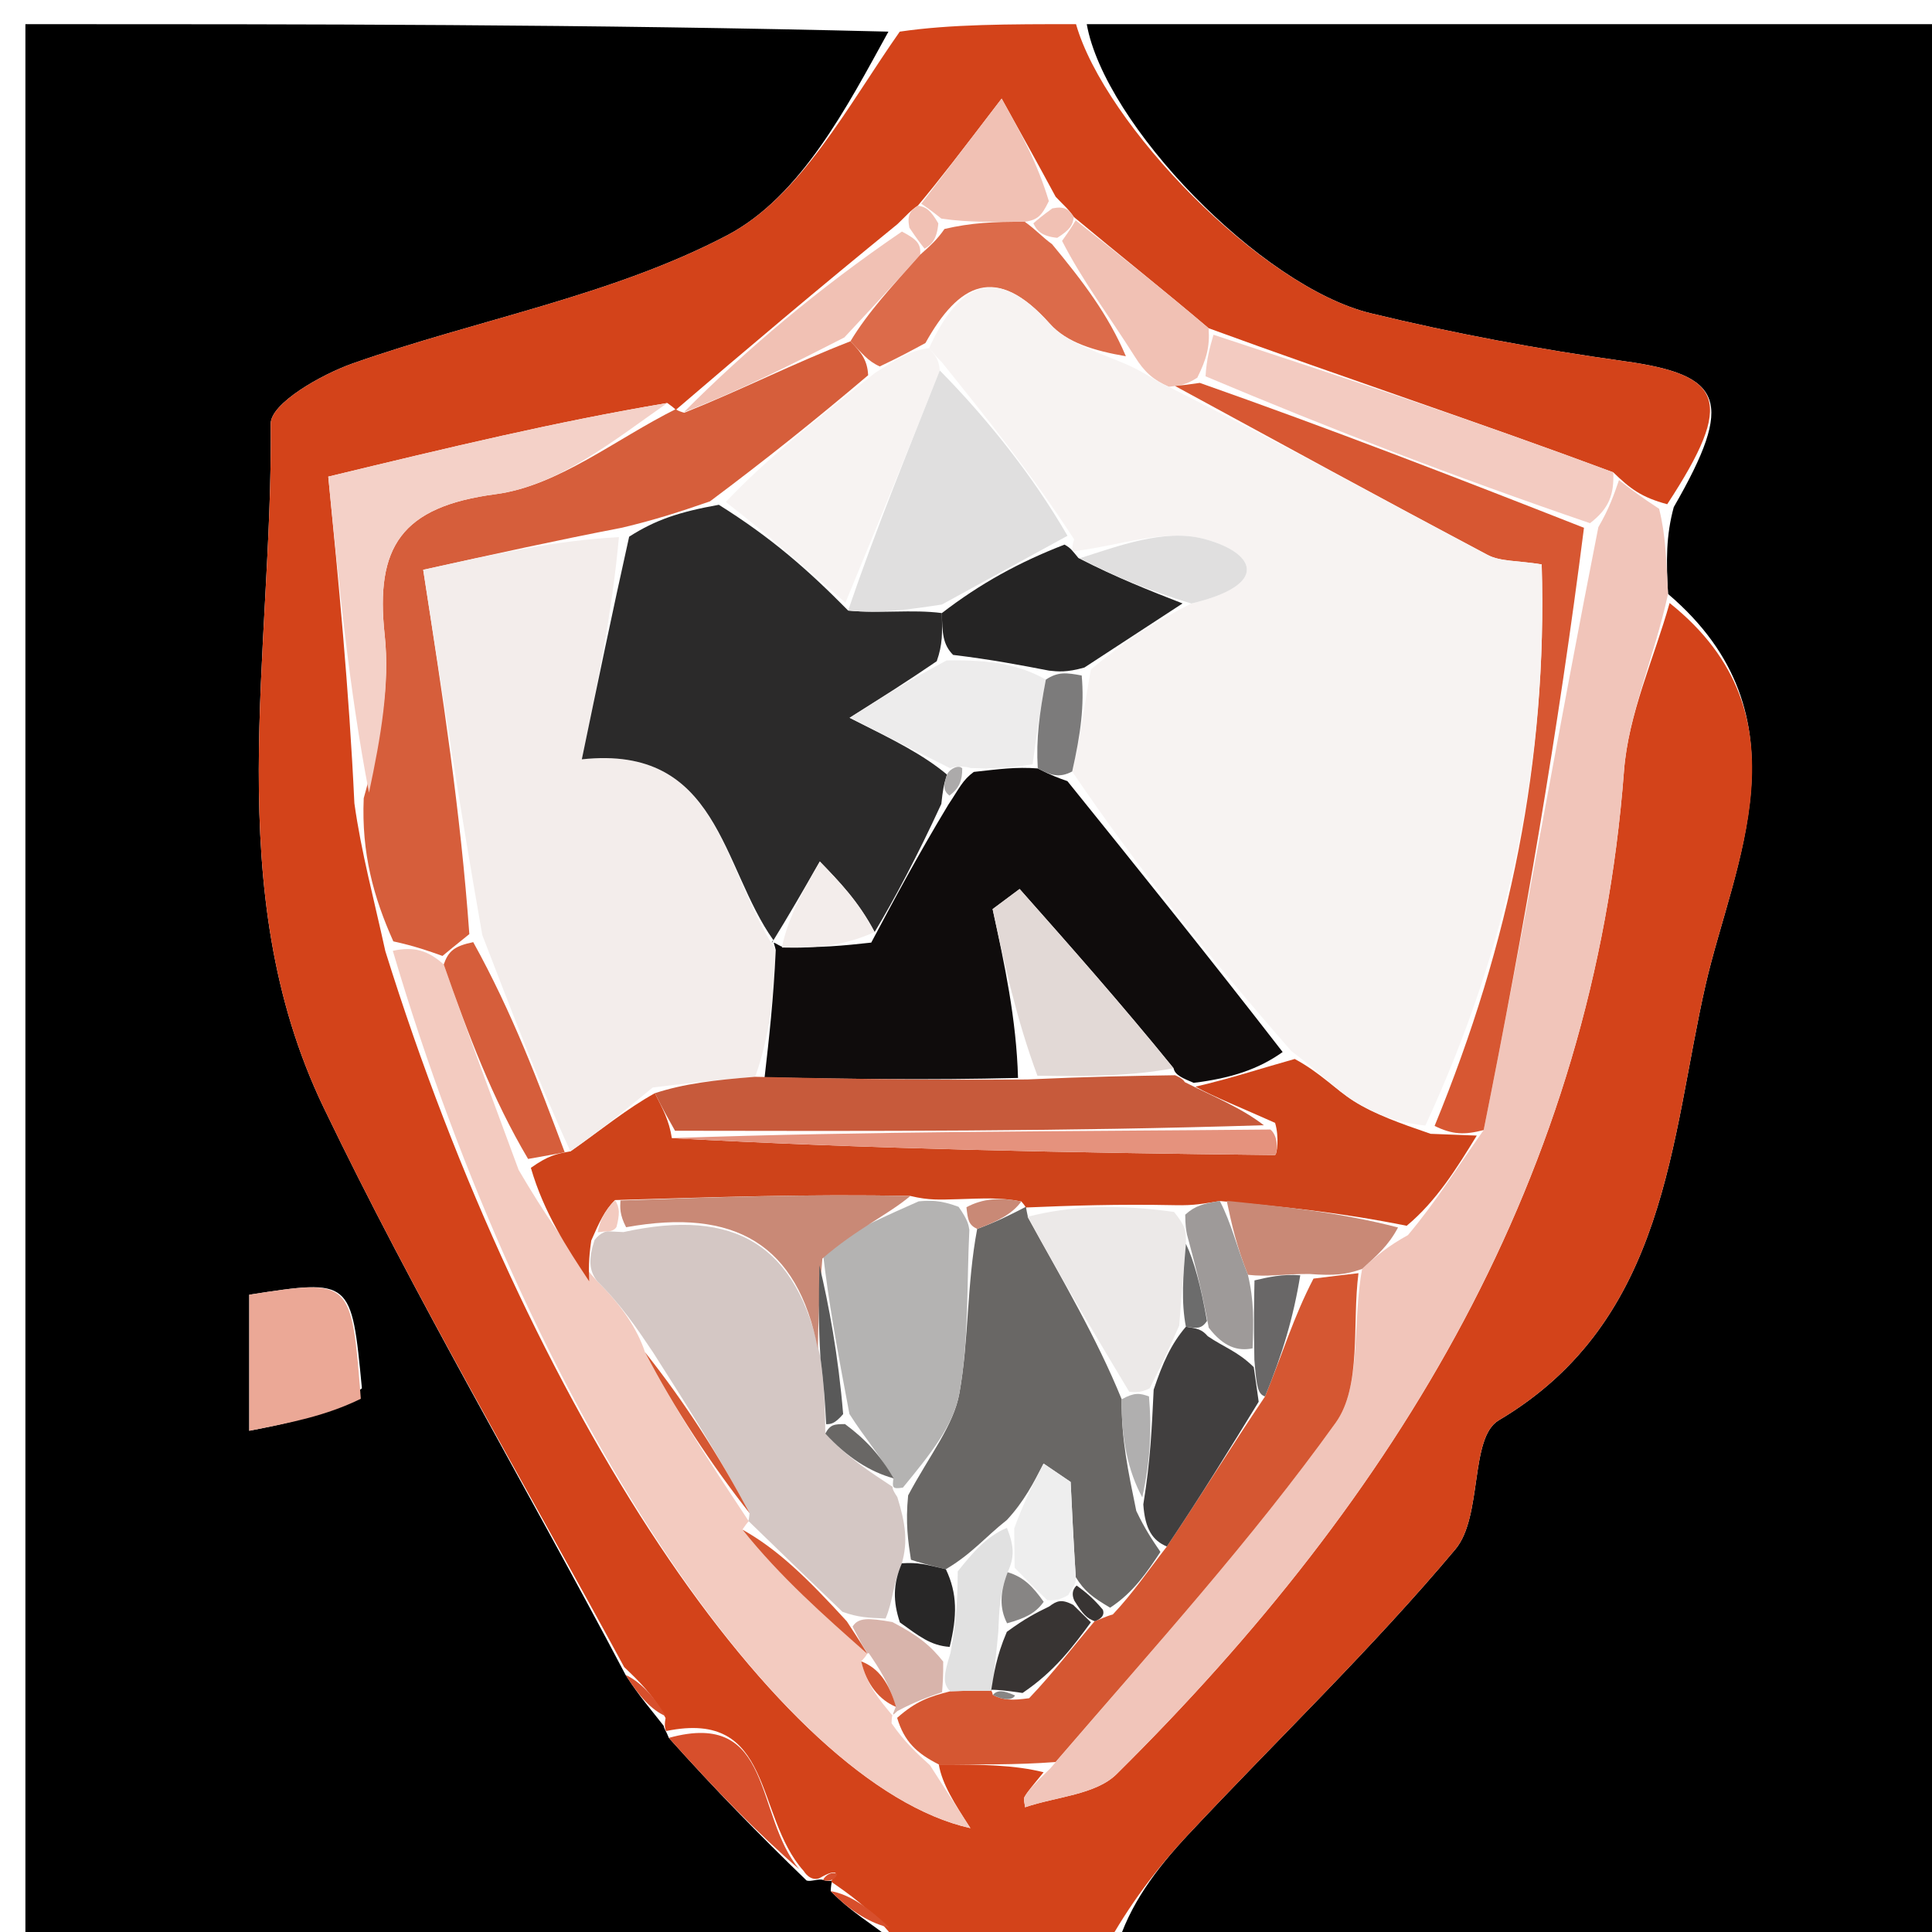<svg version="1.1" id="Layer_1" xmlns="http://www.w3.org/2000/svg" xmlns:xlink="http://www.w3.org/1999/xlink" x="0px" y="0px"
	 width="100%" viewBox="0 0 80 80" enable-background="new 0 0 80 80" xml:space="preserve">
<path fill="#000000" opacity="1" stroke="none" 
	d="
M45,1 
	C56.965,1 68.93,1 80.948,1 
	C80.948,27.554 80.948,54.109 80.948,81 
	C69.648,81 58.293,81 46.236,80.673 
	C46.747,78.888 47.893,77.367 49.186,75.984 
	C52.878,72.037 56.797,68.286 60.264,64.153 
	C61.401,62.798 60.847,59.529 62.059,58.812 
	C69.066,54.663 69.173,47.124 70.629,40.763 
	C71.762,35.809 75.017,29.657 69.07,24.594 
	C68.994,23.208 68.983,22.197 69.307,20.998 
	C71.852,16.578 71.353,15.525 67.245,14.954 
	C63.723,14.464 60.21,13.809 56.755,12.971 
	C52.189,11.862 45.729,5.125 45,1 
z"/>
<path fill="#000000" opacity="1" stroke="none" 
	d="
M37,81 
	C25.035,81 13.069,81 1.052,81 
	C1.052,54.445 1.052,27.89 1.052,1 
	C12.685,1 24.374,1 36.788,1.31 
	C35.085,4.401 33.161,8.141 30.112,9.742 
	C25.335,12.25 19.77,13.229 14.606,15.048 
	C13.29,15.512 11.2,16.708 11.209,17.55 
	C11.308,27.033 9.064,36.833 13.399,45.856 
	C17.193,53.752 21.671,61.319 25.904,69.354 
	C26.471,70.246 26.98,70.815 27.485,71.467 
	C27.48,71.55 27.587,71.678 27.695,71.962 
	C29.608,74.098 31.413,75.949 33.396,77.866 
	C33.574,77.932 33.919,77.776 34.079,77.844 
	C34.24,77.912 34.587,77.88 34.532,77.834 
	C34.478,77.788 34.415,77.916 34.398,78.307 
	C35.245,79.18 36.109,79.663 36.98,80.359 
	C36.986,80.573 37,81 37,81 
M14.986,57.488 
	C14.551,52.956 14.551,52.956 10.321,53.611 
	C10.321,55.386 10.321,57.122 10.321,59.245 
	C12.092,58.9 13.494,58.626 14.986,57.488 
z"/>
<path fill="#D3431A" opacity="1" stroke="none" 
	d="
M37.45,81 
	C37,81 36.986,80.573 36.842,80.034 
	C35.937,78.969 35.176,78.443 34.415,77.916 
	C34.415,77.916 34.478,77.788 34.606,77.56 
	C34.463,77.479 34.191,77.628 33.919,77.776 
	C33.919,77.776 33.574,77.932 33.277,77.471 
	C31.229,75.186 32.053,70.756 27.587,71.678 
	C27.587,71.678 27.48,71.55 27.56,71.143 
	C27.042,70.168 26.444,69.6 25.846,69.031 
	C21.671,61.319 17.193,53.752 13.399,45.856 
	C9.064,36.833 11.308,27.033 11.209,17.55 
	C11.2,16.708 13.29,15.512 14.606,15.048 
	C19.77,13.229 25.335,12.25 30.112,9.742 
	C33.161,8.141 35.085,4.401 37.257,1.31 
	C39.371,1 41.741,1 44.556,1 
	C45.729,5.125 52.189,11.862 56.755,12.971 
	C60.21,13.809 63.723,14.464 67.245,14.954 
	C71.353,15.525 71.852,16.578 69.036,20.879 
	C67.966,20.592 67.502,20.236 66.803,19.559 
	C61.127,17.445 55.687,15.653 50.045,13.59 
	C48.076,11.921 46.309,10.522 44.463,8.982 
	C44.248,8.659 44.072,8.528 43.713,8.148 
	C42.945,6.724 42.321,5.602 41.476,4.083 
	C39.718,6.383 38.933,7.41 38.006,8.516 
	C37.684,8.732 37.553,8.907 37.161,9.281 
	C33.887,11.948 30.922,14.452 27.979,16.976 
	C28.001,16.997 27.99,16.938 27.632,16.687 
	C22.984,17.471 18.694,18.506 13.593,19.736 
	C14.012,24.018 14.452,28.525 14.674,33.26 
	C14.963,35.323 15.469,37.157 15.955,39.382 
	C21.865,58.336 32.234,73.919 40.182,75.7 
	C39.518,74.668 39.013,73.881 38.873,73.061 
	C40.637,73.056 42.036,73.087 43.213,73.385 
	C42.799,73.9 42.584,74.133 42.427,74.4 
	C42.366,74.505 42.436,74.688 42.446,74.835 
	C43.728,74.395 45.371,74.319 46.238,73.46 
	C57.844,61.968 65.973,48.699 67.246,31.924 
	C67.424,29.572 68.483,27.286 69.135,24.97 
	C75.017,29.657 71.762,35.809 70.629,40.763 
	C69.173,47.124 69.066,54.663 62.059,58.812 
	C60.847,59.529 61.401,62.798 60.264,64.153 
	C56.797,68.286 52.878,72.037 49.186,75.984 
	C47.893,77.367 46.747,78.888 45.767,80.673 
	C43.3,81 40.6,81 37.45,81 
z"/>
<path fill="#F1C5BA" opacity="1" stroke="none" 
	d="
M67.039,19.88 
	C67.502,20.236 67.966,20.592 68.7,21.067 
	C68.983,22.197 68.994,23.208 69.07,24.594 
	C68.483,27.286 67.424,29.572 67.246,31.924 
	C65.973,48.699 57.844,61.968 46.238,73.46 
	C45.371,74.319 43.728,74.395 42.446,74.835 
	C42.436,74.688 42.366,74.505 42.427,74.4 
	C42.584,74.133 42.799,73.9 43.486,73.23 
	C47.799,68.206 51.831,63.758 55.308,58.913 
	C56.393,57.401 55.98,54.815 56.403,52.542 
	C57.017,51.98 57.48,51.596 58.301,51.142 
	C59.49,49.722 60.32,48.372 61.436,46.793 
	C63.125,38.383 64.529,30.202 66.184,21.83 
	C66.636,21.053 66.838,20.466 67.039,19.88 
z"/>
<path fill="#EBA896" opacity="1" stroke="none" 
	d="
M14.941,57.92 
	C13.494,58.626 12.092,58.9 10.321,59.245 
	C10.321,57.122 10.321,55.386 10.321,53.611 
	C14.551,52.956 14.551,52.956 14.941,57.92 
z"/>
<path fill="#D74F2C" opacity="1" stroke="none" 
	d="
M27.695,71.962 
	C32.053,70.756 31.229,75.186 33.099,77.405 
	C31.413,75.949 29.608,74.098 27.695,71.962 
z"/>
<path fill="#D74F2C" opacity="1" stroke="none" 
	d="
M25.904,69.354 
	C26.444,69.6 27.042,70.168 27.564,71.06 
	C26.98,70.815 26.471,70.246 25.904,69.354 
z"/>
<path fill="#D74F2C" opacity="1" stroke="none" 
	d="
M34.398,78.307 
	C35.176,78.443 35.937,78.969 36.836,79.82 
	C36.109,79.663 35.245,79.18 34.398,78.307 
z"/>
<path fill="#D74F2C" opacity="1" stroke="none" 
	d="
M34.079,77.844 
	C34.191,77.628 34.463,77.479 34.661,77.606 
	C34.587,77.88 34.24,77.912 34.079,77.844 
z"/>
<path fill="#F3CBC0" opacity="1" stroke="none" 
	d="
M38.508,73.095 
	C39.013,73.881 39.518,74.668 40.182,75.7 
	C32.234,73.919 21.865,58.336 16.266,39.371 
	C17.173,39.173 17.748,39.378 18.374,39.936 
	C19.403,42.885 20.382,45.479 21.475,48.443 
	C22.525,50.227 23.461,51.641 24.732,53.055 
	C25.729,54.039 26.389,55.024 26.709,55.992 
	C27.919,58.323 29.47,60.67 31.013,63.005 
	C31.005,62.995 30.986,62.975 30.742,63.338 
	C32.307,65.298 34.116,66.895 35.909,68.471 
	C35.892,68.45 35.977,68.457 35.661,68.793 
	C35.886,69.765 36.427,70.4 36.956,71.037 
	C36.945,71.039 36.926,71.076 36.918,71.356 
	C37.442,72.122 37.975,72.609 38.508,73.095 
z"/>
<path fill="#D65E3B" opacity="1" stroke="none" 
	d="
M18.323,39.583 
	C17.748,39.378 17.173,39.173 16.287,38.98 
	C15.469,37.157 14.963,35.323 15.061,33.053 
	C15.772,30.5 16.151,28.355 15.927,26.274 
	C15.538,22.654 16.606,20.98 20.523,20.463 
	C23.122,20.12 25.508,18.169 27.99,16.938 
	C27.99,16.938 28.001,16.997 28.334,17.092 
	C30.765,16.116 32.863,15.045 35.215,14.132 
	C35.694,14.618 35.918,14.945 35.948,15.537 
	C33.732,17.416 31.71,19.03 29.398,20.761 
	C28.134,21.197 27.159,21.516 25.761,21.85 
	C22.979,22.387 20.621,22.909 17.524,23.594 
	C18.335,28.841 19.072,33.613 19.434,38.679 
	C18.813,39.176 18.568,39.379 18.323,39.583 
z"/>
<path fill="#D55732" opacity="1" stroke="none" 
	d="
M38.873,73.061 
	C37.975,72.609 37.442,72.122 37.149,71.132 
	C37.929,70.442 38.469,70.256 39.351,70.032 
	C40.151,70.002 40.609,70.01 41.041,70.007 
	C41.015,69.996 41.065,69.968 41.111,70.183 
	C41.539,70.407 41.921,70.415 42.615,70.319 
	C43.675,69.202 44.423,68.189 45.328,67.13 
	C45.486,67.084 45.776,66.933 46.08,66.851 
	C46.939,65.934 47.495,65.097 48.317,64.037 
	C49.761,61.889 50.94,59.966 52.383,57.824 
	C53.104,56.07 53.561,54.535 54.389,52.944 
	C55.258,52.833 55.755,52.777 56.252,52.72 
	C55.98,54.815 56.393,57.401 55.308,58.913 
	C51.831,63.758 47.799,68.206 43.708,72.962 
	C42.036,73.087 40.637,73.056 38.873,73.061 
z"/>
<path fill="#F4D1C8" opacity="1" stroke="none" 
	d="
M27.632,16.687 
	C25.508,18.169 23.122,20.12 20.523,20.463 
	C16.606,20.98 15.538,22.654 15.927,26.274 
	C16.151,28.355 15.772,30.5 15.279,32.824 
	C14.452,28.525 14.012,24.018 13.593,19.736 
	C18.694,18.506 22.984,17.471 27.632,16.687 
z"/>
<path fill="#F3CBC1" opacity="1" stroke="none" 
	d="
M66.803,19.559 
	C66.838,20.466 66.636,21.053 65.839,21.664 
	C60.17,19.725 55.096,17.762 49.919,15.582 
	C49.959,14.865 50.103,14.363 50.248,13.861 
	C55.687,15.653 61.127,17.445 66.803,19.559 
z"/>
<path fill="#F1C1B4" opacity="1" stroke="none" 
	d="
M34.961,13.974 
	C32.863,15.045 30.765,16.116 28.313,17.071 
	C30.922,14.452 33.887,11.948 37.346,9.589 
	C37.988,9.922 38.136,10.109 38.103,10.548 
	C36.934,11.858 35.948,12.916 34.961,13.974 
z"/>
<path fill="#F1C1B4" opacity="1" stroke="none" 
	d="
M50.045,13.59 
	C50.103,14.363 49.959,14.865 49.578,15.639 
	C49.114,15.936 48.885,15.96 48.398,16.016 
	C47.767,15.733 47.394,15.418 46.99,14.766 
	C45.893,13.032 44.828,11.637 43.978,9.975 
	C44.309,9.514 44.425,9.319 44.542,9.124 
	C46.309,10.522 48.076,11.921 50.045,13.59 
z"/>
<path fill="#F1C1B4" opacity="1" stroke="none" 
	d="
M38.148,8.437 
	C38.933,7.41 39.718,6.383 41.476,4.083 
	C42.321,5.602 42.945,6.724 43.43,8.327 
	C43.125,8.955 42.957,9.102 42.437,9.185 
	C41.135,9.175 40.185,9.229 38.978,9.051 
	C38.531,8.692 38.339,8.564 38.148,8.437 
z"/>
<path fill="#F1C1B4" opacity="1" stroke="none" 
	d="
M43.575,8.629 
	C44.072,8.528 44.248,8.659 44.463,8.982 
	C44.425,9.319 44.309,9.514 43.779,9.848 
	C43.119,9.784 42.926,9.538 42.789,9.249 
	C42.957,9.102 43.125,8.955 43.575,8.629 
z"/>
<path fill="#F1C1B4" opacity="1" stroke="none" 
	d="
M37.655,9.427 
	C37.553,8.907 37.684,8.732 38.006,8.516 
	C38.339,8.564 38.531,8.692 38.854,9.25 
	C38.794,9.932 38.56,10.138 38.285,10.297 
	C38.136,10.109 37.988,9.922 37.655,9.427 
z"/>
<path fill="#CE431A" opacity="1" stroke="none" 
	d="
M24.396,53.056 
	C23.461,51.641 22.525,50.227 21.982,48.358 
	C22.711,47.841 23.047,47.778 23.622,47.675 
	C24.916,46.768 25.972,45.899 27.117,45.267 
	C27.454,45.943 27.703,46.383 27.82,47.127 
	C36.055,47.58 44.422,47.733 52.789,47.828 
	C52.879,47.829 52.977,47.074 52.798,46.495 
	C51.394,45.867 50.263,45.417 49.501,44.997 
	C50.996,44.648 52.122,44.267 53.612,43.85 
	C54.664,44.415 55.295,45.111 56.061,45.594 
	C56.93,46.141 57.92,46.496 59.24,46.949 
	C60.131,46.982 60.641,47.002 61.15,47.022 
	C60.32,48.372 59.49,49.722 58.249,50.757 
	C55.491,50.203 53.144,49.964 50.511,49.732 
	C49.854,49.831 49.484,49.924 48.649,49.904 
	C46.272,49.856 44.358,49.921 42.463,50 
	C42.481,50.014 42.484,49.968 42.292,49.749 
	C41.398,49.577 40.697,49.625 39.669,49.656 
	C38.908,49.675 38.474,49.71 37.696,49.522 
	C33.465,49.435 29.578,49.573 25.466,49.692 
	C25.032,50.132 24.824,50.59 24.483,51.368 
	C24.366,52.144 24.381,52.6 24.396,53.056 
z"/>
<path fill="#D75732" opacity="1" stroke="none" 
	d="
M61.436,46.793 
	C60.641,47.002 60.131,46.982 59.404,46.621 
	C62.52,39.037 64.081,31.466 63.838,23.37 
	C62.832,23.206 62.126,23.258 61.597,22.977 
	C57.265,20.681 52.966,18.323 48.656,15.983 
	C48.885,15.96 49.114,15.936 49.682,15.855 
	C55.096,17.762 60.17,19.725 65.589,21.855 
	C64.529,30.202 63.125,38.383 61.436,46.793 
z"/>
<path fill="#C98976" opacity="1" stroke="none" 
	d="
M50.796,49.725 
	C53.144,49.964 55.491,50.203 57.89,50.827 
	C57.48,51.596 57.017,51.98 56.403,52.542 
	C55.755,52.777 55.258,52.833 54.212,52.752 
	C53.091,52.75 52.519,52.884 51.673,52.786 
	C51.199,51.61 50.997,50.668 50.796,49.725 
z"/>
<path fill="#D4C7C4" opacity="1" stroke="none" 
	d="
M24.732,53.055 
	C24.381,52.6 24.366,52.144 24.618,51.346 
	C24.885,51.005 25.152,50.985 25.152,50.985 
	C25.152,50.985 25.419,51.001 25.815,51.018 
	C30.421,50.005 33.032,51.516 33.974,56.234 
	C34.126,57.4 34.168,58.186 34.173,59.362 
	C35.083,60.351 36.031,60.95 36.965,61.57 
	C36.951,61.592 36.941,61.67 37.157,61.992 
	C37.489,63.072 37.604,63.829 37.343,64.733 
	C36.971,65.598 36.975,66.316 36.67,67.019 
	C35.948,66.989 35.536,66.976 34.883,66.741 
	C33.424,65.339 32.205,64.157 30.986,62.975 
	C30.986,62.975 31.005,62.995 31.038,62.658 
	C29.731,60.217 28.39,58.113 27.049,56.009 
	C26.389,55.024 25.729,54.039 24.732,53.055 
z"/>
<path fill="#D55732" opacity="1" stroke="none" 
	d="
M26.709,55.992 
	C28.39,58.113 29.731,60.217 31.047,62.668 
	C29.47,60.67 27.919,58.323 26.709,55.992 
z"/>
<path fill="#D65E3B" opacity="1" stroke="none" 
	d="
M23.384,47.714 
	C23.047,47.778 22.711,47.841 21.867,47.989 
	C20.382,45.479 19.403,42.885 18.374,39.936 
	C18.568,39.379 18.813,39.176 19.595,39.012 
	C21.216,41.939 22.3,44.826 23.384,47.714 
z"/>
<path fill="#D55732" opacity="1" stroke="none" 
	d="
M30.742,63.338 
	C32.205,64.157 33.424,65.339 35.063,67.134 
	C35.631,67.996 35.778,68.244 35.925,68.492 
	C34.116,66.895 32.307,65.298 30.742,63.338 
z"/>
<path fill="#D8B4AB" opacity="1" stroke="none" 
	d="
M35.909,68.471 
	C35.778,68.244 35.631,67.996 35.303,67.355 
	C35.536,66.976 35.948,66.989 36.953,67.166 
	C38.038,67.735 38.53,68.143 39.056,68.803 
	C39.062,69.394 39.035,69.732 39.009,70.07 
	C38.469,70.256 37.929,70.442 37.157,70.852 
	C36.926,71.076 36.945,71.039 37.091,70.68 
	C36.818,69.7 36.398,69.078 35.977,68.457 
	C35.977,68.457 35.892,68.45 35.909,68.471 
z"/>
<path fill="#D55732" opacity="1" stroke="none" 
	d="
M35.661,68.793 
	C36.398,69.078 36.818,69.7 37.103,70.679 
	C36.427,70.4 35.886,69.765 35.661,68.793 
z"/>
<path fill="#F3EDEB" opacity="1" stroke="none" 
	d="
M23.622,47.675 
	C22.3,44.826 21.216,41.939 19.971,38.718 
	C19.072,33.613 18.335,28.841 17.524,23.594 
	C20.621,22.909 22.979,22.387 25.629,22.239 
	C25.335,25.442 24.749,28.272 24.092,31.442 
	C29.783,30.828 29.865,35.913 32.122,39.336 
	C32.031,41.363 31.845,42.988 31.269,44.588 
	C29.595,44.718 28.312,44.875 27.029,45.031 
	C25.972,45.899 24.916,46.768 23.622,47.675 
z"/>
<path fill="#2B2A2A" opacity="1" stroke="none" 
	d="
M32.028,38.934 
	C29.865,35.913 29.783,30.828 24.092,31.442 
	C24.749,28.272 25.335,25.442 26.052,22.223 
	C27.159,21.516 28.134,21.197 29.765,20.902 
	C31.95,22.27 33.479,23.614 35.119,25.282 
	C36.487,25.415 37.744,25.224 39.001,25.386 
	C39.018,26.211 39.036,26.682 38.788,27.38 
	C37.582,28.202 36.641,28.798 35.181,29.722 
	C37.104,30.688 38.222,31.249 39.213,32.073 
	C39.065,32.529 39.043,32.722 38.978,33.289 
	C37.983,35.452 37.029,37.242 36.216,38.595 
	C35.553,37.331 34.75,36.502 33.947,35.673 
	C33.294,36.809 32.64,37.945 31.965,39.035 
	C31.944,38.99 32.028,38.934 32.028,38.934 
z"/>
<path fill="#F7F3F2" opacity="1" stroke="none" 
	d="
M35.007,24.958 
	C33.479,23.614 31.95,22.27 30.054,20.785 
	C31.71,19.03 33.732,17.416 36.237,15.438 
	C37.252,14.784 37.786,14.494 38.472,14.416 
	C38.748,14.75 38.872,14.873 38.914,15.34 
	C37.558,18.776 36.283,21.867 35.007,24.958 
z"/>
<path fill="#DC6B4A" opacity="1" stroke="none" 
	d="
M38.32,14.204 
	C37.786,14.494 37.252,14.784 36.43,15.173 
	C35.918,14.945 35.694,14.618 35.215,14.132 
	C35.948,12.916 36.934,11.858 38.103,10.548 
	C38.56,10.138 38.794,9.932 39.11,9.481 
	C40.185,9.229 41.135,9.175 42.437,9.185 
	C42.926,9.538 43.119,9.784 43.565,10.113 
	C44.828,11.637 45.893,13.032 46.62,14.751 
	C45.332,14.531 44.164,14.183 43.475,13.409 
	C41.237,10.893 39.696,11.733 38.32,14.204 
z"/>
<path fill="#696765" opacity="1" stroke="none" 
	d="
M37.72,64.586 
	C37.604,63.829 37.489,63.072 37.604,61.921 
	C38.491,60.251 39.486,59.037 39.727,57.687 
	C40.122,55.48 40.027,53.185 40.463,50.887 
	C41.353,50.554 41.918,50.261 42.484,49.968 
	C42.484,49.968 42.481,50.014 42.565,50.398 
	C44.019,53.065 45.389,55.348 46.447,57.942 
	C46.426,59.592 46.717,60.932 47.051,62.564 
	C47.413,63.326 47.732,63.793 48.051,64.261 
	C47.495,65.097 46.939,65.934 45.968,66.571 
	C45.23,66.133 44.907,65.893 44.545,65.307 
	C44.448,63.761 44.39,62.563 44.333,61.364 
	C43.959,61.11 43.585,60.856 43.212,60.603 
	C42.806,61.39 42.4,62.178 41.692,62.94 
	C40.813,63.631 40.236,64.349 39.166,64.977 
	C38.356,64.787 38.038,64.687 37.72,64.586 
z"/>
<path fill="#413F3F" opacity="1" stroke="none" 
	d="
M48.317,64.037 
	C47.732,63.793 47.413,63.326 47.342,62.295 
	C47.641,60.448 47.691,59.163 47.771,57.544 
	C48.145,56.435 48.487,55.661 49.105,54.938 
	C49.566,55.01 49.752,55.031 50.01,55.328 
	C50.668,55.781 51.255,55.957 51.915,56.61 
	C52.032,57.405 52.075,57.724 52.119,58.043 
	C50.94,59.966 49.761,61.889 48.317,64.037 
z"/>
<path fill="#E1E1E1" opacity="1" stroke="none" 
	d="
M39.659,65.066 
	C40.236,64.349 40.813,63.631 41.695,63.264 
	C42.004,64.049 42.008,64.482 41.725,65.102 
	C41.407,65.934 41.377,66.578 41.338,67.576 
	C41.241,68.626 41.154,69.322 41.067,70.018 
	C40.609,70.01 40.151,70.002 39.351,70.032 
	C39.035,69.732 39.062,69.394 39.357,68.447 
	C39.637,66.914 39.648,65.99 39.659,65.066 
z"/>
<path fill="#383433" opacity="1" stroke="none" 
	d="
M41.041,70.007 
	C41.154,69.322 41.241,68.626 41.691,67.571 
	C42.469,67.003 42.884,66.794 43.449,66.518 
	C43.762,66.282 43.961,66.204 44.44,66.456 
	C44.846,66.855 45.009,67.015 45.171,67.175 
	C44.423,68.189 43.675,69.202 42.342,70.102 
	C41.526,69.982 41.295,69.975 41.065,69.968 
	C41.065,69.968 41.015,69.996 41.041,70.007 
z"/>
<path fill="#696767" opacity="1" stroke="none" 
	d="
M52.383,57.824 
	C52.075,57.724 52.032,57.405 51.941,56.308 
	C51.91,54.693 51.928,53.855 51.946,53.018 
	C52.519,52.884 53.091,52.75 53.841,52.807 
	C53.561,54.535 53.104,56.07 52.383,57.824 
z"/>
<path fill="#383433" opacity="1" stroke="none" 
	d="
M44.584,65.654 
	C44.907,65.893 45.23,66.133 45.665,66.653 
	C45.776,66.933 45.486,67.084 45.328,67.13 
	C45.009,67.015 44.846,66.855 44.488,66.282 
	C44.292,65.868 44.584,65.654 44.584,65.654 
z"/>
<path fill="#878584" opacity="1" stroke="none" 
	d="
M41.111,70.183 
	C41.295,69.975 41.526,69.982 42.03,70.206 
	C41.921,70.415 41.539,70.407 41.111,70.183 
z"/>
<path fill="#F7F3F2" opacity="1" stroke="none" 
	d="
M38.472,14.416 
	C39.696,11.733 41.237,10.893 43.475,13.409 
	C44.164,14.183 45.332,14.531 46.651,15.089 
	C47.394,15.418 47.767,15.733 48.398,16.016 
	C52.966,18.323 57.265,20.681 61.597,22.977 
	C62.126,23.258 62.832,23.206 63.838,23.37 
	C64.081,31.466 62.52,39.037 59.022,46.607 
	C57.92,46.496 56.93,46.141 56.061,45.594 
	C55.295,45.111 54.664,44.415 53.474,43.525 
	C50.049,39.607 47.124,35.976 44.397,31.945 
	C44.75,30.379 44.904,29.214 45.171,27.72 
	C46.511,26.589 47.739,25.788 49.328,24.991 
	C52.657,24.205 51.977,22.852 49.801,22.301 
	C48.192,21.893 46.296,22.614 44.468,22.822 
	C44.408,22.812 44.355,22.703 44.478,22.336 
	C42.732,19.645 40.864,17.32 38.996,14.995 
	C38.872,14.873 38.748,14.75 38.472,14.416 
z"/>
<path fill="#0F0C0C" opacity="1" stroke="none" 
	d="
M44.199,32.345 
	C47.124,35.976 50.049,39.607 53.112,43.562 
	C52.122,44.267 50.996,44.648 49.425,44.838 
	C48.981,44.647 48.654,44.523 48.596,44.234 
	C46.432,41.567 44.326,39.189 42.22,36.811 
	C41.848,37.089 41.475,37.366 41.102,37.644 
	C41.595,39.923 42.088,42.202 42.154,44.635 
	C38.372,44.73 35.016,44.672 31.66,44.614 
	C31.845,42.988 32.031,41.363 32.122,39.336 
	C32.028,38.934 31.944,38.99 32.354,39.191 
	C33.868,39.272 34.972,39.151 36.076,39.031 
	C37.029,37.242 37.983,35.452 39.269,33.319 
	C39.725,32.642 39.848,32.31 40.323,31.963 
	C41.371,31.849 42.065,31.749 42.972,31.819 
	C43.522,32.106 43.86,32.226 44.199,32.345 
z"/>
<path fill="#B4B3B2" opacity="1" stroke="none" 
	d="
M40.139,50.928 
	C40.027,53.185 40.122,55.48 39.727,57.687 
	C39.486,59.037 38.491,60.251 37.388,61.598 
	C36.941,61.67 36.951,61.592 36.991,61.237 
	C36.437,60.242 35.844,59.602 35.173,58.55 
	C34.709,56.092 34.321,54.046 34.057,51.727 
	C35.467,50.884 36.753,50.315 38.04,49.745 
	C38.474,49.71 38.908,49.675 39.693,49.972 
	C40.075,50.512 40.107,50.72 40.139,50.928 
z"/>
<path fill="#C75A3B" opacity="1" stroke="none" 
	d="
M31.269,44.588 
	C35.016,44.672 38.372,44.73 42.531,44.698 
	C45.108,44.58 46.881,44.551 48.654,44.523 
	C48.654,44.523 48.981,44.647 49.057,44.807 
	C50.263,45.417 51.394,45.867 52.331,46.593 
	C44.076,46.853 36.013,46.838 27.951,46.822 
	C27.703,46.383 27.454,45.943 27.117,45.267 
	C28.312,44.875 29.595,44.718 31.269,44.588 
z"/>
<path fill="#ECE9E8" opacity="1" stroke="none" 
	d="
M48.83,54.887 
	C48.487,55.661 48.145,56.435 47.607,57.488 
	C47.201,57.689 46.984,57.644 46.759,57.631 
	C45.389,55.348 44.019,53.065 42.547,50.384 
	C44.358,49.921 46.272,49.856 48.615,50.184 
	C49.08,50.761 49.117,50.946 49.107,51.505 
	C48.984,52.882 48.907,53.884 48.83,54.887 
z"/>
<path fill="#C98976" opacity="1" stroke="none" 
	d="
M37.696,49.522 
	C36.753,50.315 35.467,50.884 34.053,52.114 
	C33.905,53.801 33.885,54.827 33.865,55.853 
	C33.032,51.516 30.421,50.005 25.926,50.817 
	C25.657,50.302 25.674,50.006 25.691,49.71 
	C29.578,49.573 33.465,49.435 37.696,49.522 
z"/>
<path fill="#E5927D" opacity="1" stroke="none" 
	d="
M27.82,47.127 
	C36.013,46.838 44.076,46.853 52.605,46.771 
	C52.977,47.074 52.879,47.829 52.789,47.828 
	C44.422,47.733 36.055,47.58 27.82,47.127 
z"/>
<path fill="#9E9A99" opacity="1" stroke="none" 
	d="
M49.154,51.131 
	C49.117,50.946 49.08,50.761 49.078,50.297 
	C49.484,49.924 49.854,49.831 50.511,49.732 
	C50.997,50.668 51.199,51.61 51.673,52.786 
	C51.928,53.855 51.91,54.693 51.867,55.832 
	C51.255,55.957 50.668,55.781 50.051,54.976 
	C49.731,53.275 49.443,52.203 49.154,51.131 
z"/>
<path fill="#F3CBC0" opacity="1" stroke="none" 
	d="
M25.466,49.692 
	C25.674,50.006 25.657,50.302 25.53,50.8 
	C25.419,51.001 25.152,50.985 25.152,50.985 
	C25.152,50.985 24.885,51.005 24.75,51.027 
	C24.824,50.59 25.032,50.132 25.466,49.692 
z"/>
<path fill="#C98976" opacity="1" stroke="none" 
	d="
M40.463,50.887 
	C40.107,50.72 40.075,50.512 40.019,49.988 
	C40.697,49.625 41.398,49.577 42.292,49.749 
	C41.918,50.261 41.353,50.554 40.463,50.887 
z"/>
<path fill="#595959" opacity="1" stroke="none" 
	d="
M33.974,56.234 
	C33.885,54.827 33.905,53.801 33.929,52.388 
	C34.321,54.046 34.709,56.092 34.913,58.555 
	C34.556,58.973 34.383,58.972 34.21,58.972 
	C34.168,58.186 34.126,57.4 33.974,56.234 
z"/>
<path fill="#696765" opacity="1" stroke="none" 
	d="
M34.173,59.362 
	C34.383,58.972 34.556,58.973 34.99,58.968 
	C35.844,59.602 36.437,60.242 37.005,61.215 
	C36.031,60.95 35.083,60.351 34.173,59.362 
z"/>
<path fill="#282727" opacity="1" stroke="none" 
	d="
M39.166,64.977 
	C39.648,65.99 39.637,66.914 39.324,68.194 
	C38.53,68.143 38.038,67.735 37.263,67.181 
	C36.975,66.316 36.971,65.598 37.343,64.733 
	C38.038,64.687 38.356,64.787 39.166,64.977 
z"/>
<path fill="#E0DFDF" opacity="1" stroke="none" 
	d="
M38.914,15.34 
	C40.864,17.32 42.732,19.645 44.203,22.185 
	C42.204,23.277 40.603,24.154 39.001,25.032 
	C37.744,25.224 36.487,25.415 35.119,25.282 
	C36.283,21.867 37.558,18.776 38.914,15.34 
z"/>
<path fill="#EDECEC" opacity="1" stroke="none" 
	d="
M42.76,31.65 
	C42.065,31.749 41.371,31.849 40.197,31.804 
	C39.717,31.659 39.34,31.81 39.34,31.81 
	C38.222,31.249 37.104,30.688 35.181,29.722 
	C36.641,28.798 37.582,28.202 39.201,27.345 
	C41.065,27.312 42.251,27.54 43.306,28.142 
	C43.037,29.56 42.898,30.605 42.76,31.65 
z"/>
<path fill="#252424" opacity="1" stroke="none" 
	d="
M43.438,27.769 
	C42.251,27.54 41.065,27.312 39.466,27.118 
	C39.036,26.682 39.018,26.211 39.001,25.386 
	C40.603,24.154 42.204,23.277 44.08,22.551 
	C44.355,22.703 44.408,22.812 44.655,23.106 
	C46.258,23.93 47.613,24.458 48.967,24.987 
	C47.739,25.788 46.511,26.589 44.903,27.641 
	C44.162,27.851 43.8,27.81 43.438,27.769 
z"/>
<path fill="#F3EDEB" opacity="1" stroke="none" 
	d="
M36.216,38.595 
	C34.972,39.151 33.868,39.272 32.375,39.236 
	C32.64,37.945 33.294,36.809 33.947,35.673 
	C34.75,36.502 35.553,37.331 36.216,38.595 
z"/>
<path fill="#ACAAAA" opacity="1" stroke="none" 
	d="
M39.213,32.073 
	C39.34,31.81 39.717,31.659 39.844,31.818 
	C39.848,32.31 39.725,32.642 39.312,32.945 
	C39.043,32.722 39.065,32.529 39.213,32.073 
z"/>
<path fill="#EEEEEE" opacity="1" stroke="none" 
	d="
M44.545,65.307 
	C44.584,65.654 44.292,65.868 44.244,66.042 
	C43.961,66.204 43.762,66.282 43.367,66.261 
	C42.761,65.686 42.386,65.3 42.012,64.915 
	C42.008,64.482 42.004,64.049 41.997,63.291 
	C42.4,62.178 42.806,61.39 43.212,60.603 
	C43.585,60.856 43.959,61.11 44.333,61.364 
	C44.39,62.563 44.448,63.761 44.545,65.307 
z"/>
<path fill="#B0AFAF" opacity="1" stroke="none" 
	d="
M46.447,57.942 
	C46.984,57.644 47.201,57.689 47.577,57.823 
	C47.691,59.163 47.641,60.448 47.299,62.002 
	C46.717,60.932 46.426,59.592 46.447,57.942 
z"/>
<path fill="#6C6C6C" opacity="1" stroke="none" 
	d="
M49.107,51.505 
	C49.443,52.203 49.731,53.275 49.979,54.699 
	C49.752,55.031 49.566,55.01 49.105,54.938 
	C48.907,53.884 48.984,52.882 49.107,51.505 
z"/>
<path fill="#878584" opacity="1" stroke="none" 
	d="
M41.725,65.102 
	C42.386,65.3 42.761,65.686 43.217,66.328 
	C42.884,66.794 42.469,67.003 41.701,67.217 
	C41.377,66.578 41.407,65.934 41.725,65.102 
z"/>
<path fill="#E0DFDF" opacity="1" stroke="none" 
	d="
M49.328,24.991 
	C47.613,24.458 46.258,23.93 44.715,23.116 
	C46.296,22.614 48.192,21.893 49.801,22.301 
	C51.977,22.852 52.657,24.205 49.328,24.991 
z"/>
<path fill="#7C7B7B" opacity="1" stroke="none" 
	d="
M43.306,28.142 
	C43.8,27.81 44.162,27.851 44.791,27.971 
	C44.904,29.214 44.75,30.379 44.397,31.945 
	C43.86,32.226 43.522,32.106 42.972,31.819 
	C42.898,30.605 43.037,29.56 43.306,28.142 
z"/>
<path fill="#E2D9D6" opacity="1" stroke="none" 
	d="
M48.596,44.234 
	C46.881,44.551 45.108,44.58 42.958,44.544 
	C42.088,42.202 41.595,39.923 41.102,37.644 
	C41.475,37.366 41.848,37.089 42.22,36.811 
	C44.326,39.189 46.432,41.567 48.596,44.234 
z"/>
</svg>